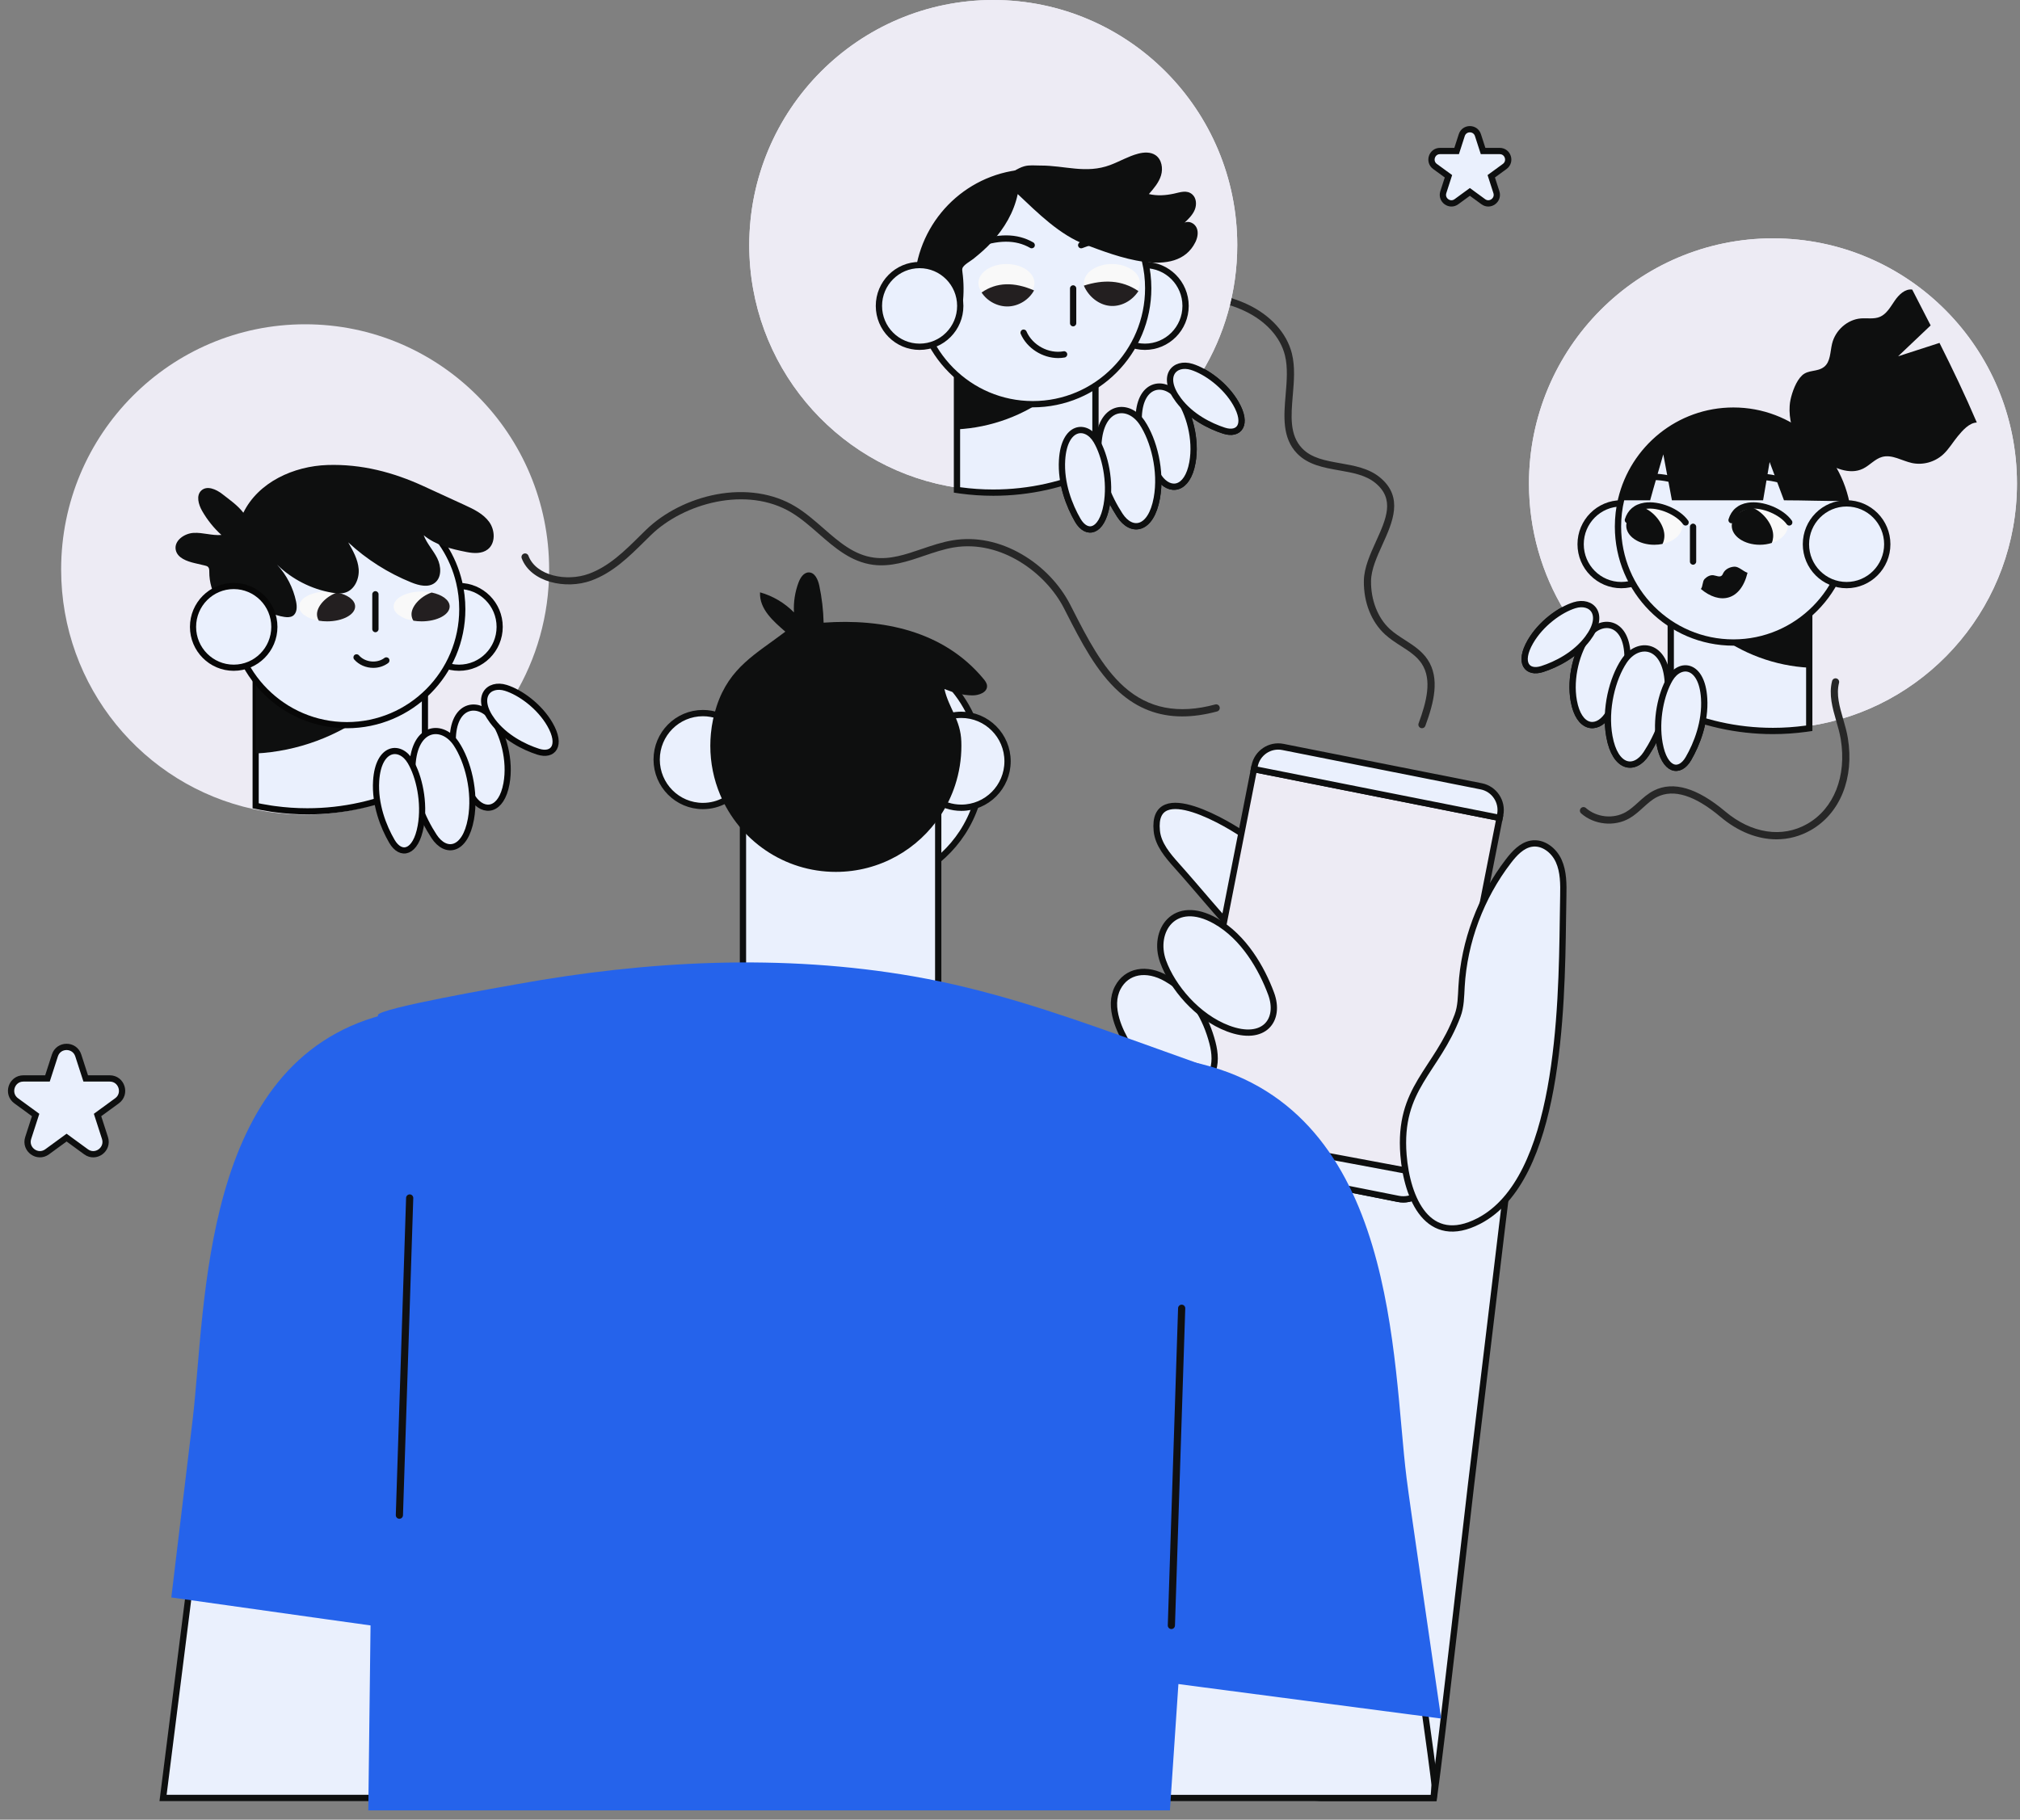 <svg width="192" height="173" viewBox="0 0 192 173" fill="none" xmlns="http://www.w3.org/2000/svg">
<rect x="0" y="0" width="192" height="173" fill="#808080" stroke="none"/>
<g id="Frame 1171276479">
<path id="Vector" d="M135.157 69.234C135.118 69.234 135.078 69.227 135.04 69.213C134.863 69.147 134.773 68.95 134.838 68.773C135.587 66.732 136.142 64.632 135.133 63.097C134.664 62.383 133.931 61.911 133.154 61.412C132.639 61.081 132.106 60.737 131.643 60.312C130.336 59.111 129.605 57.254 129.635 55.216C129.654 53.976 130.229 52.706 130.785 51.479C131.761 49.326 132.603 47.468 130.737 45.925C129.816 45.163 128.586 44.947 127.284 44.718C125.832 44.462 124.329 44.198 123.277 43.102C121.852 41.617 122.029 39.536 122.2 37.524C122.308 36.252 122.42 34.937 122.132 33.777C121.702 32.044 120.302 30.508 118.293 29.562C116.458 28.698 114.401 28.401 112.41 28.114C112.223 28.087 112.094 27.913 112.12 27.726C112.147 27.539 112.32 27.409 112.506 27.435C114.546 27.729 116.655 28.033 118.582 28.94C120.778 29.975 122.313 31.677 122.794 33.611C123.11 34.88 122.993 36.254 122.879 37.582C122.714 39.527 122.557 41.364 123.768 42.625C124.665 43.56 125.994 43.794 127.402 44.042C128.734 44.276 130.11 44.519 131.171 45.396C133.442 47.273 132.36 49.658 131.406 51.763C130.879 52.927 130.333 54.13 130.317 55.226C130.29 57.041 130.957 58.753 132.103 59.805C132.523 60.191 133.03 60.518 133.522 60.834C134.324 61.349 135.153 61.883 135.702 62.718C136.878 64.509 136.289 66.8 135.478 69.009C135.427 69.148 135.296 69.234 135.157 69.234Z" fill="#272727"/>
<path id="Vector_2" d="M93.337 72.865C93.337 74.123 93.136 75.332 92.765 76.464C92.448 77.433 92.006 78.344 91.46 79.179C89.414 82.304 85.893 84.367 81.894 84.367C79.53 84.367 77.334 83.646 75.51 82.412C73.671 81.168 72.21 79.399 71.342 77.319C70.768 75.949 70.451 74.444 70.451 72.866C70.451 72.489 70.469 72.12 70.504 71.754C70.587 70.884 70.767 70.041 71.033 69.24C72.543 64.664 76.834 61.365 81.893 61.365C87.579 61.365 92.297 65.533 93.186 70.994C93.266 71.482 93.314 71.982 93.331 72.491C93.335 72.614 93.337 72.739 93.337 72.865Z" fill="#EAF0FD" stroke="#0E0F0F" stroke-width="0.597" stroke-miterlimit="10"/>
<path id="Vector_3" d="M143.079 114.084C142.976 114.927 142.87 115.776 142.767 116.633C141.788 124.78 140.809 132.929 139.831 141.076C139.624 142.801 136.973 166.111 136.291 170.935H125.561L111.28 169.755L104.401 169.187L113.599 135.754L117.851 120.297C116.81 119.456 115.795 118.535 114.841 117.55C113.355 116.019 112.02 114.333 110.977 112.559C110.187 111.217 109.564 109.826 109.169 108.411C108.564 106.248 108.49 104.031 109.165 101.86C109.177 101.821 109.189 101.782 109.202 101.744C109.43 101.034 109.74 100.329 110.138 99.633C110.714 98.625 111.473 97.635 112.441 96.674C112.775 96.341 113.123 96.015 113.45 95.674C113.501 95.62 113.552 95.565 113.602 95.511C113.937 95.148 114.244 94.763 114.484 94.333C115.218 93.017 115.257 91.412 115.867 90.038L115.868 90.036C115.903 89.957 115.939 89.88 115.978 89.803C116.124 89.516 116.797 89.357 117.711 89.282H117.712C117.808 89.274 117.908 89.266 118.011 89.259H118.012C120.372 89.114 124.003 89.424 124.699 89.47C126.292 89.576 127.877 89.77 129.448 90.05H129.449C131.341 90.386 133.209 90.848 135.039 91.433C136.407 91.871 137.787 92.397 138.964 93.204C139.124 93.313 139.28 93.427 139.433 93.548C139.671 93.737 139.901 93.942 140.117 94.161C141.273 95.335 141.982 96.885 142.486 98.457C144.185 103.762 143.718 108.809 143.079 114.084Z" fill="#EAF0FD" stroke="#0E0F0F" stroke-width="0.597" stroke-miterlimit="10"/>
<path id="Vector_4" d="M126.794 86.53C124.345 83.855 121.397 81.692 118.47 79.549C116.969 78.45 109.444 73.883 109.952 78.991C110.079 80.272 110.983 81.329 111.843 82.292C116.025 86.971 119.39 91.706 125.069 94.808C126.1 95.371 127.222 95.891 128.393 95.833C134.151 95.546 128.372 88.253 126.794 86.53Z" fill="#EAF0FD" stroke="#0E0F0F" stroke-width="0.597" stroke-miterlimit="10"/>
<path id="Vector_5" d="M103.947 103.552C103.936 104.726 104.252 105.894 104.565 107.046C104.816 107.968 105.068 108.89 105.319 109.813C105.712 111.261 106.193 112.836 107.445 113.736C107.843 114.022 108.322 114.225 108.799 114.201C113.524 113.96 110.703 103.13 108.698 101.077C106.394 98.717 103.971 101.051 103.947 103.552Z" fill="#EAF0FD" stroke="#0E0F0F" stroke-width="0.597" stroke-miterlimit="10"/>
<path id="Vector_6" d="M142.536 77.758L135.862 111.703L135.799 112.027C135.535 113.368 134.24 114.24 132.907 113.976L114.393 110.299C113.059 110.035 112.19 108.733 112.454 107.393L112.467 107.33L119.191 73.123L142.536 77.758Z" fill="#EDEBF4"/>
<path id="Vector_7" d="M133.383 114.324C133.207 114.324 133.028 114.307 132.849 114.271L114.335 110.594C113.611 110.451 112.987 110.033 112.576 109.417C112.165 108.802 112.018 108.062 112.161 107.336L112.175 107.271L118.957 72.772L142.887 77.523L136.092 112.087C135.832 113.406 134.674 114.324 133.383 114.324ZM119.426 73.475L112.759 107.387L112.746 107.451C112.634 108.019 112.749 108.599 113.071 109.082C113.393 109.564 113.883 109.892 114.449 110.004L132.963 113.681C134.133 113.912 135.273 113.144 135.504 111.969L135.568 111.644L142.184 77.993L119.426 73.475Z" fill="#101011"/>
<path id="Vector_8" d="M142.594 77.459L142.535 77.759L119.191 73.123L119.25 72.823C119.495 71.577 120.698 70.767 121.938 71.013L140.793 74.757C142.033 75.003 142.839 76.214 142.594 77.459Z" fill="#EAF0FD" stroke="#0E0F0F" stroke-width="0.597" stroke-miterlimit="10"/>
<path id="Vector_9" d="M135.862 111.706L135.799 112.03C135.535 113.371 134.24 114.243 132.907 113.979L114.393 110.302C113.059 110.038 112.19 108.735 112.454 107.395L112.467 107.332L135.862 111.706Z" fill="#EAF0FD" stroke="#0E0F0F" stroke-width="0.597" stroke-miterlimit="10"/>
<path id="Vector_10" d="M148.554 87.382C148.565 86.586 148.574 85.852 148.589 85.197C148.613 84.057 148.616 82.875 148.157 81.854C147.7 80.832 146.649 80.016 145.542 80.211C144.645 80.369 143.952 81.117 143.384 81.857C140.748 85.284 139.164 89.525 138.92 93.804C138.867 94.73 138.87 95.68 138.541 96.554C136.539 101.869 132.895 103.416 133.401 109.803C133.729 113.951 135.718 118.601 140.572 116.079C148.191 112.119 148.438 96.032 148.554 87.382Z" fill="#EAF0FD" stroke="#0E0F0F" stroke-width="0.597" stroke-miterlimit="10"/>
<path id="Vector_11" d="M106.113 96.933C106.605 98.62 107.803 100.354 108.908 101.595C110.605 103.501 114.09 104.366 115.17 102.033C115.573 101.164 115.5 100.128 115.243 99.142C114.634 96.802 113.364 94.474 110.879 93.04C108.961 91.934 107.085 92.296 106.243 93.899C105.772 94.798 105.799 95.855 106.113 96.933Z" fill="#EAF0FD" stroke="#0E0F0F" stroke-width="0.597" stroke-miterlimit="10"/>
<path id="Vector_12" d="M110.55 91.404C111.426 93.831 113.797 96.683 116.736 97.785C120.165 99.071 121.743 96.964 120.817 94.466C119.937 92.09 118.236 89.083 115.537 87.56C111.601 85.34 109.513 88.527 110.55 91.404Z" fill="#EAF0FD" stroke="#0E0F0F" stroke-width="0.597" stroke-miterlimit="10"/>
<path id="Vector_13" d="M95.768 72.376C95.768 74.814 93.799 76.793 91.373 76.793C89.489 76.793 87.881 75.6 87.258 73.925C87.65 72.729 87.862 71.452 87.862 70.123C87.862 69.99 87.861 69.858 87.855 69.727C88.657 68.655 89.935 67.959 91.372 67.959C93.799 67.959 95.768 69.938 95.768 72.376Z" fill="#EAF0FD" stroke="#0E0F0F" stroke-width="0.597" stroke-miterlimit="10"/>
<path id="Vector_14" d="M70.466 74.663C69.678 75.848 68.334 76.629 66.81 76.629C64.384 76.629 62.416 74.65 62.416 72.212C62.416 69.773 64.384 67.795 66.81 67.795C67.86 67.795 68.825 68.167 69.581 68.785C69.545 69.172 69.525 69.561 69.525 69.959C69.524 71.626 69.859 73.216 70.466 74.663Z" fill="#EAF0FD" stroke="#0E0F0F" stroke-width="0.597" stroke-miterlimit="10"/>
<path id="Vector_15" d="M136.353 169.717C136.334 170.133 136.302 170.539 136.261 170.936H102.377L96.421 143.413C95.451 138.931 94.482 134.449 93.511 129.967C92.152 123.686 87.825 114.897 95.558 110.461C98.267 108.906 101.6 108.29 104.884 108.216C105.03 108.212 105.176 108.209 105.322 108.208C106.589 108.197 107.878 108.266 109.168 108.413C109.886 108.493 110.603 108.598 111.317 108.728C111.773 108.809 112.227 108.901 112.678 109.003H112.679C113.589 109.204 114.488 109.446 115.373 109.725C116.737 110.154 118.064 110.674 119.323 111.277L119.324 111.278C123.972 113.509 127.715 116.909 129.168 121.315C131.118 127.23 131.364 133.835 132.224 139.926C134.111 153.268 136.378 169.195 136.353 169.717Z" fill="#EAF0FD" stroke="#0E0F0F" stroke-width="0.597" stroke-miterlimit="10"/>
<path id="Vector_16" d="M57.798 135.248C57.079 138.982 56.171 143.748 55.204 148.829C53.788 156.261 52.248 164.371 50.993 170.935H15.498C16.847 160.249 19.196 141.647 19.197 141.635C20.465 131.594 21.205 121.667 24.558 112.026C25.973 107.96 27.837 103.834 31.216 101.184C32.613 100.088 34.211 99.297 35.895 98.726C37.03 98.341 38.203 98.058 39.38 97.849C42.543 97.291 45.881 97.259 48.871 98.432C52.185 99.733 54.825 102.438 56.58 105.548C59.141 110.089 59.978 115.326 60.055 120.485C60.135 125.739 58.779 130.147 57.798 135.248Z" fill="#EAF0FD" stroke="#0E0F0F" stroke-width="0.597" stroke-miterlimit="10"/>
<path id="Vector_17" d="M89.177 73.4V95.015L70.618 91.974V77.161C72.74 78.596 75.296 79.436 78.045 79.436C82.7 79.436 86.797 77.036 89.177 73.4Z" fill="#EAF0FD" stroke="#0E0F0F" stroke-width="0.597" stroke-miterlimit="10"/>
<path id="Vector_18" d="M115.923 101.829L115.499 108.14L115.374 109.997L115.321 110.766L114.84 117.939L113.599 136.411L111.281 170.916L111.2 172.113H35.006C35.272 150.159 35.771 109.024 35.896 98.836C35.914 97.338 35.924 96.508 35.924 96.508C35.919 95.867 47.872 93.799 49.067 93.581C61.513 91.324 74.363 90.65 86.868 92.832C93.762 94.036 100.194 96.205 106.713 98.531C107.851 98.937 108.991 99.346 110.137 99.757C110.33 99.827 110.525 99.896 110.718 99.966C111.721 100.326 112.726 100.685 113.729 101.045C114.273 101.239 114.816 101.434 115.36 101.628C115.548 101.694 115.735 101.761 115.923 101.829Z" fill="#2563EB"/>
<path id="Vector_19" d="M91.38 70.899C91.38 72.211 91.17 73.472 90.784 74.653C90.453 75.663 89.992 76.614 89.422 77.484C87.289 80.741 83.617 82.892 79.447 82.892C76.983 82.892 74.692 82.141 72.79 80.854C70.872 79.557 69.35 77.713 68.444 75.543C67.846 74.116 67.515 72.546 67.515 70.899C67.515 70.507 67.535 70.122 67.571 69.74C67.657 68.833 67.846 67.953 68.123 67.118C69.346 63.422 71.857 62.179 74.646 60.053C73.553 59.095 72.161 57.932 72.241 56.314C73.455 56.655 74.578 57.319 75.465 58.221C75.412 57.258 75.561 56.285 75.899 55.384C76.07 54.926 76.389 54.421 76.875 54.42C77.455 54.419 77.752 55.109 77.874 55.68C78.118 56.836 78.257 58.015 78.284 59.197C83.891 58.798 89.689 59.969 93.48 64.539C93.639 64.731 93.799 64.943 93.817 65.192C93.863 65.82 93.052 66.118 92.425 66.112C91.497 66.103 90.617 65.85 89.766 65.505C90.192 67.365 91.309 68.42 91.373 70.509C91.378 70.638 91.38 70.768 91.38 70.899Z" fill="#0E0F0F"/>
<path id="Vector_20" d="M52.393 156.929L59.619 117.747C60.164 102.389 50.556 92.788 36.387 96.49C19.049 101.02 19.602 124.087 18.312 134.961C17.773 139.509 17.044 145.564 16.284 151.871C22.781 152.799 36.388 154.7 52.393 156.929Z" fill="#2563EB"/>
<path id="Vector_21" d="M93.579 157.688C111.612 160.057 127.95 162.201 136.981 163.385C135.756 154.883 134.033 143.231 133.693 140.512C132.3 129.388 132.898 105.793 114.185 101.159C98.893 97.371 88.52 107.192 89.109 122.904L93.579 157.688Z" fill="#2563EB"/>
<g id="Group">
<path id="Vector_22" d="M111.338 154.877C111.335 154.877 111.331 154.877 111.327 154.877C111.139 154.871 110.991 154.712 110.998 154.522L111.976 124.368C111.982 124.179 112.139 124.032 112.329 124.037C112.517 124.043 112.665 124.202 112.658 124.391L111.68 154.545C111.673 154.73 111.521 154.877 111.338 154.877Z" fill="#101011"/>
</g>
<g id="Group_2">
<path id="Vector_23" d="M37.961 144.392C37.958 144.392 37.954 144.392 37.95 144.392C37.762 144.386 37.614 144.228 37.621 144.038L38.599 113.884C38.605 113.695 38.764 113.55 38.952 113.553C39.14 113.559 39.288 113.717 39.281 113.907L38.303 144.061C38.296 144.246 38.144 144.392 37.961 144.392Z" fill="#101011"/>
</g>
<g id="Group_3">
<path id="Vector_24" d="M71.216 23.307C71.216 34.673 79.31 44.138 90.021 46.198C90.332 46.258 90.646 46.311 90.961 46.359C91.064 46.374 91.169 46.389 91.274 46.403C92.299 46.544 93.346 46.616 94.409 46.616C97.878 46.616 101.169 45.849 104.124 44.479C104.37 44.364 104.615 44.246 104.856 44.123C105.032 44.034 105.206 43.942 105.378 43.849C112.654 39.917 117.6 32.194 117.6 23.308C117.6 10.435 107.217 0 94.409 0C81.6 0 71.216 10.434 71.216 23.307Z" fill="#EDEBF4"/>
<path id="Vector_25" d="M90.96 32.336V46.358C91.063 46.374 91.168 46.388 91.273 46.403C92.298 46.543 93.344 46.616 94.407 46.616C97.876 46.616 101.167 45.849 104.123 44.479V33.986L90.96 32.336Z" fill="#EAF0FD"/>
<path id="Vector_26" d="M90.96 34.151V40.819C94.197 40.656 97.384 39.485 99.945 37.482C98.533 37.063 97.149 36.438 95.737 36.019C94.242 35.576 92.735 35.128 91.367 34.381C91.231 34.307 91.096 34.229 90.96 34.151Z" fill="#0E0F0F"/>
<path id="Vector_27" d="M108.823 32.968C110.958 32.968 112.688 31.229 112.688 29.083C112.688 26.938 110.958 25.198 108.823 25.198C106.688 25.198 104.958 26.938 104.958 29.083C104.958 31.229 106.688 32.968 108.823 32.968Z" fill="#EAF0FD" stroke="#0E0F0F" stroke-width="0.597" stroke-miterlimit="10"/>
<path id="Vector_28" d="M87.199 27.403C87.199 33.491 92.109 38.428 98.168 38.428C104.227 38.428 109.137 33.492 109.137 27.403C109.137 26.518 109.034 25.657 108.837 24.831C107.685 19.983 103.346 16.379 98.169 16.379C92.707 16.379 88.18 20.39 87.341 25.641C87.246 26.214 87.199 26.803 87.199 27.403Z" fill="#EAF0FD" stroke="#0E0F0F" stroke-width="0.597" stroke-miterlimit="10"/>
<path id="Vector_29" d="M112.01 37.807C113.018 39.231 113.746 41.748 113.336 43.992C112.858 46.611 111.184 46.845 110.155 45.364C109.176 43.955 108.136 41.804 108.238 39.559C108.385 36.285 110.815 36.12 112.01 37.807Z" fill="#EAF0FD" stroke="#0E0F0F" stroke-width="0.597" stroke-miterlimit="10"/>
<path id="Vector_30" d="M108.563 40.192C109.655 41.836 110.429 44.751 109.954 47.362C109.401 50.408 107.56 50.699 106.444 48.989C105.382 47.364 104.263 44.876 104.397 42.267C104.595 38.463 107.266 38.245 108.563 40.192Z" fill="#EAF0FD" stroke="#0E0F0F" stroke-width="0.597" stroke-miterlimit="10"/>
<path id="Vector_31" d="M104.207 41.891C105.032 43.285 105.591 45.775 105.188 48.02C104.717 50.64 103.285 50.914 102.443 49.464C101.643 48.086 100.808 45.967 100.949 43.729C101.154 40.463 103.228 40.24 104.207 41.891Z" fill="#EAF0FD" stroke="#0E0F0F" stroke-width="0.597" stroke-miterlimit="10"/>
<path id="Vector_32" d="M113.275 34.879C114.656 35.312 116.473 36.628 117.468 38.356C118.629 40.372 117.77 41.405 116.345 40.945C114.99 40.509 113.19 39.602 112.012 38.035C110.295 35.751 111.639 34.369 113.275 34.879Z" fill="#EAF0FD" stroke="#0E0F0F" stroke-width="0.597" stroke-miterlimit="10"/>
<path id="Vector_33" d="M102.001 31.028C101.836 31.028 101.703 30.893 101.703 30.728V27.422C101.703 27.256 101.836 27.122 102.001 27.122C102.166 27.122 102.299 27.256 102.299 27.422V30.728C102.3 30.893 102.166 31.028 102.001 31.028Z" fill="#0E0F0F"/>
<path id="Vector_34" d="M100.576 34.042C99.096 34.042 97.612 33.117 97.02 31.746C96.955 31.593 97.024 31.417 97.175 31.352C97.326 31.285 97.502 31.355 97.567 31.508C98.137 32.825 99.684 33.656 101.09 33.397C101.252 33.366 101.407 33.475 101.437 33.638C101.467 33.8 101.359 33.957 101.197 33.987C100.992 34.023 100.784 34.042 100.576 34.042Z" fill="#0E0F0F"/>
<path id="Vector_35" d="M92.997 27.323C92.997 28.046 93.618 28.668 94.518 28.959C94.865 29.071 95.252 29.134 95.661 29.134C97.132 29.134 98.325 28.323 98.325 27.323C98.325 26.5 97.518 25.805 96.411 25.586C96.173 25.538 95.921 25.512 95.661 25.512C94.189 25.512 92.997 26.324 92.997 27.323Z" fill="#F9F9F9"/>
<path id="Vector_36" d="M103.026 27.324C103.026 28.14 103.819 28.829 104.908 29.055C105.156 29.107 105.417 29.135 105.69 29.135C107.161 29.135 108.354 28.324 108.354 27.324C108.354 26.551 107.643 25.891 106.64 25.632C106.345 25.555 106.026 25.512 105.69 25.512C104.219 25.513 103.026 26.325 103.026 27.324Z" fill="#F9F9F9"/>
<path id="Vector_37" d="M94.39 28.407C94.405 28.595 94.445 28.787 94.518 28.96C94.865 29.072 95.252 29.135 95.661 29.135C97.133 29.135 98.325 28.323 98.325 27.324C98.325 26.5 97.518 25.806 96.412 25.587C95.289 26.006 94.302 27.331 94.39 28.407Z" fill="#231F20"/>
<path id="Vector_38" d="M104.732 28.407C104.75 28.631 104.802 28.86 104.907 29.055C105.154 29.107 105.416 29.135 105.689 29.135C107.16 29.135 108.353 28.323 108.353 27.324C108.353 26.551 107.641 25.891 106.638 25.632C105.565 26.095 104.647 27.37 104.732 28.407Z" fill="#231F20"/>
<path id="Vector_39" d="M98.333 27.078C97.868 26.013 96.901 25.259 95.865 25.156C94.83 25.053 93.762 25.604 93.144 26.56L98.333 27.078Z" fill="#231F20"/>
<path id="Vector_40" d="M108.051 26.426C107.501 25.582 106.499 25.062 105.502 25.102C104.505 25.142 103.547 25.741 103.064 26.625L108.051 26.426Z" fill="#231F20"/>
<path id="Vector_41" d="M87.34 25.64C87.466 26.179 87.637 26.724 87.696 27.185C87.753 27.085 87.807 26.985 87.862 26.886C90.309 26.245 92.56 24.883 94.27 23.013C95.464 21.704 96.37 20.189 96.735 18.452C99.787 21.328 103.176 24.184 107.293 24.937C107.806 25.03 108.395 25.066 108.837 24.831C107.685 19.983 103.346 16.379 98.169 16.379C92.707 16.378 88.179 20.39 87.34 25.64Z" fill="#0E0F0F"/>
<path id="Vector_42" d="M87.407 32.968C89.542 32.968 91.272 31.229 91.272 29.083C91.272 26.938 89.542 25.198 87.407 25.198C85.272 25.198 83.541 26.938 83.541 29.083C83.541 31.229 85.272 32.968 87.407 32.968Z" fill="#EAF0FD" stroke="#0E0F0F" stroke-width="0.597" stroke-miterlimit="10"/>
<path id="Vector_43" d="M96.107 8.587C94.672 7.368 92.372 7.163 90.916 8.356C91.085 6.539 89.348 5.052 87.584 4.622C85.774 4.181 83.791 4.509 82.218 5.511C80.645 6.513 79.501 8.174 79.125 10.008C78.997 10.631 78.956 11.286 79.121 11.901C79.648 13.854 81.915 14.658 83.864 15.163C83.105 16.462 83.278 18.191 84.115 19.439C84.952 20.688 86.367 21.477 87.84 21.753C93.719 22.854 101.857 13.47 96.107 8.587Z" fill="#0E0F0F"/>
<path id="Vector_44" d="M92.632 23.607C92.511 23.607 92.398 23.533 92.353 23.413C92.295 23.259 92.372 23.086 92.526 23.027C94.815 22.154 96.674 22.161 98.213 23.047C98.356 23.13 98.405 23.313 98.323 23.457C98.24 23.601 98.058 23.65 97.915 23.568C96.542 22.776 94.849 22.783 92.738 23.588C92.703 23.6 92.667 23.607 92.632 23.607Z" fill="#0E0F0F"/>
<path id="Vector_45" d="M102.765 23.609C102.644 23.609 102.531 23.535 102.486 23.415C102.427 23.261 102.504 23.088 102.659 23.029C104.948 22.156 106.807 22.163 108.345 23.049C108.489 23.132 108.538 23.315 108.455 23.459C108.373 23.603 108.191 23.652 108.048 23.57C106.675 22.778 104.981 22.785 102.87 23.59C102.836 23.602 102.8 23.609 102.765 23.609Z" fill="#0E0F0F"/>
<path id="Vector_46" d="M71.216 23.307C71.216 34.673 79.31 44.138 90.021 46.198C90.332 46.258 90.646 46.311 90.961 46.359C91.064 46.374 91.169 46.389 91.274 46.403C92.299 46.544 93.346 46.616 94.409 46.616C97.878 46.616 101.169 45.849 104.124 44.479C104.37 44.364 104.615 44.246 104.856 44.123C105.032 44.034 105.206 43.942 105.378 43.849C112.654 39.917 117.6 32.194 117.6 23.308C117.6 10.435 107.217 0 94.409 0C81.6 0 71.216 10.434 71.216 23.307Z" fill="#EDEBF4"/>
<path id="Vector_47" d="M90.96 32.555V46.578C91.063 46.594 91.168 46.608 91.273 46.623C92.298 46.763 93.344 46.835 94.407 46.835C97.876 46.835 101.167 46.068 104.123 44.699V34.205L90.96 32.555Z" fill="#EAF0FD" stroke="#0E0F0F" stroke-width="0.597" stroke-miterlimit="10"/>
<path id="Vector_48" d="M90.96 34.151V40.819C94.197 40.656 97.384 39.485 99.945 37.482C98.533 37.063 97.149 36.438 95.737 36.019C94.242 35.576 92.735 35.128 91.367 34.381C91.231 34.307 91.096 34.229 90.96 34.151Z" fill="#0E0F0F"/>
<path id="Vector_49" d="M108.823 32.968C110.958 32.968 112.688 31.229 112.688 29.083C112.688 26.938 110.958 25.198 108.823 25.198C106.688 25.198 104.958 26.938 104.958 29.083C104.958 31.229 106.688 32.968 108.823 32.968Z" fill="#EAF0FD" stroke="#0E0F0F" stroke-width="0.597" stroke-miterlimit="10"/>
<path id="Vector_50" d="M87.199 27.403C87.199 33.491 92.109 38.428 98.168 38.428C104.227 38.428 109.137 33.492 109.137 27.403C109.137 26.518 109.034 25.657 108.837 24.831C107.685 19.983 103.346 16.379 98.169 16.379C92.707 16.379 88.18 20.39 87.341 25.641C87.246 26.214 87.199 26.803 87.199 27.403Z" fill="#EAF0FD" stroke="#0E0F0F" stroke-width="0.597" stroke-miterlimit="10"/>
<path id="Vector_51" d="M112.01 37.807C113.018 39.231 113.746 41.748 113.336 43.992C112.858 46.611 111.184 46.845 110.155 45.364C109.176 43.955 108.136 41.804 108.238 39.559C108.385 36.285 110.815 36.12 112.01 37.807Z" fill="#EAF0FD" stroke="#0E0F0F" stroke-width="0.597" stroke-miterlimit="10"/>
<path id="Vector_52" d="M108.563 40.192C109.655 41.836 110.429 44.751 109.954 47.362C109.401 50.408 107.56 50.699 106.444 48.989C105.382 47.364 104.263 44.876 104.397 42.267C104.595 38.463 107.266 38.245 108.563 40.192Z" fill="#EAF0FD" stroke="#0E0F0F" stroke-width="0.597" stroke-miterlimit="10"/>
<path id="Vector_53" d="M104.207 41.891C105.032 43.285 105.591 45.775 105.188 48.02C104.717 50.64 103.285 50.914 102.443 49.464C101.643 48.086 100.808 45.967 100.949 43.729C101.154 40.463 103.228 40.24 104.207 41.891Z" fill="#EAF0FD" stroke="#0E0F0F" stroke-width="0.597" stroke-miterlimit="10"/>
<path id="Vector_54" d="M113.275 34.879C114.656 35.312 116.473 36.628 117.468 38.356C118.629 40.372 117.77 41.405 116.345 40.945C114.99 40.509 113.19 39.602 112.012 38.035C110.295 35.751 111.639 34.369 113.275 34.879Z" fill="#EAF0FD" stroke="#0E0F0F" stroke-width="0.597" stroke-miterlimit="10"/>
<path id="Vector_55" d="M102.001 31.028C101.836 31.028 101.703 30.893 101.703 30.728V27.422C101.703 27.256 101.836 27.122 102.001 27.122C102.166 27.122 102.299 27.256 102.299 27.422V30.728C102.3 30.893 102.166 31.028 102.001 31.028Z" fill="#0E0F0F"/>
<path id="Vector_56" d="M100.576 34.042C99.096 34.042 97.612 33.117 97.02 31.746C96.955 31.593 97.024 31.417 97.175 31.352C97.326 31.285 97.502 31.355 97.567 31.508C98.137 32.825 99.684 33.656 101.09 33.397C101.252 33.366 101.407 33.475 101.437 33.638C101.467 33.8 101.359 33.957 101.197 33.987C100.992 34.023 100.784 34.042 100.576 34.042Z" fill="#0E0F0F"/>
<path id="Vector_57" d="M108.353 26.911C108.353 26.188 107.732 25.566 106.832 25.275C106.485 25.163 106.098 25.1 105.69 25.1C104.219 25.1 103.026 25.912 103.026 26.911C103.026 27.734 103.833 28.429 104.94 28.648C105.178 28.696 105.43 28.722 105.69 28.722C107.161 28.722 108.353 27.911 108.353 26.911Z" fill="#F9F9F9"/>
<path id="Vector_58" d="M98.325 26.911C98.325 26.096 97.532 25.406 96.443 25.18C96.195 25.128 95.933 25.1 95.661 25.1C94.189 25.1 92.997 25.912 92.997 26.911C92.997 27.684 93.708 28.344 94.711 28.603C95.006 28.68 95.325 28.723 95.661 28.723C97.132 28.722 98.325 27.912 98.325 26.911Z" fill="#F9F9F9"/>
<path id="Vector_59" d="M103.017 27.156C103.481 28.221 104.449 28.975 105.485 29.078C106.52 29.181 107.587 28.631 108.206 27.674C106.616 26.599 104.865 26.564 103.017 27.156Z" fill="#231F20"/>
<path id="Vector_60" d="M93.299 27.809C93.849 28.653 94.851 29.173 95.848 29.133C96.845 29.093 97.803 28.494 98.286 27.61C96.399 26.79 94.726 26.813 93.299 27.809Z" fill="#231F20"/>
<path id="Vector_61" d="M113.615 23.032C113.824 22.61 113.929 22.1 113.743 21.668C113.556 21.235 113.004 20.951 112.591 21.176C112.969 20.812 113.358 20.433 113.559 19.947C113.76 19.461 113.722 18.835 113.33 18.487C112.808 18.023 112.156 18.291 111.57 18.413C110.771 18.581 110.006 18.637 109.2 18.45C109.668 17.916 110.148 17.359 110.355 16.678C110.562 15.997 110.419 15.155 109.835 14.754C109.361 14.429 108.726 14.466 108.171 14.613C107.25 14.856 106.419 15.354 105.527 15.688C103.216 16.551 101.201 15.724 98.876 15.739C98.354 15.742 97.858 15.667 97.347 15.81C96.688 15.994 96.157 16.474 95.517 16.703C94.125 17.201 92.849 17.642 91.643 18.541C90.502 19.391 89.527 20.465 88.789 21.686C88.261 22.558 87.092 24.571 87.341 25.64C87.578 26.655 87.36 27.68 87.517 28.721C87.626 29.447 87.905 30.177 88.45 30.665C88.994 31.154 89.843 31.343 90.478 30.979C91.172 30.581 91.41 29.697 91.504 28.899C91.622 27.891 91.614 26.87 91.478 25.864C91.463 25.752 91.446 25.635 91.473 25.525C91.555 25.19 92.244 24.831 92.519 24.609C93.138 24.111 93.732 23.6 94.269 23.011C95.464 21.703 96.369 20.187 96.734 18.451C98.646 20.251 100.739 22.356 103.222 23.277C105.881 24.264 111.811 26.667 113.615 23.032Z" fill="#0E0F0F"/>
<path id="Vector_62" d="M87.407 32.968C89.542 32.968 91.272 31.229 91.272 29.083C91.272 26.938 89.542 25.198 87.407 25.198C85.272 25.198 83.541 26.938 83.541 29.083C83.541 31.229 85.272 32.968 87.407 32.968Z" fill="#EAF0FD" stroke="#0E0F0F" stroke-width="0.597" stroke-miterlimit="10"/>
<path id="Vector_63" d="M92.632 23.607C92.511 23.607 92.398 23.533 92.353 23.413C92.295 23.259 92.372 23.086 92.526 23.027C94.815 22.154 96.674 22.161 98.213 23.047C98.356 23.13 98.405 23.313 98.323 23.457C98.24 23.601 98.058 23.65 97.915 23.568C96.542 22.776 94.849 22.783 92.738 23.588C92.703 23.6 92.667 23.607 92.632 23.607Z" fill="#0E0F0F"/>
<path id="Vector_64" d="M102.765 23.609C102.644 23.609 102.531 23.535 102.486 23.415C102.427 23.261 102.504 23.088 102.659 23.029C104.948 22.156 106.807 22.163 108.345 23.049C108.489 23.132 108.538 23.315 108.455 23.459C108.373 23.603 108.191 23.652 108.048 23.57C106.675 22.778 104.981 22.785 102.87 23.59C102.836 23.602 102.8 23.609 102.765 23.609Z" fill="#0E0F0F"/>
</g>
<g id="Group_4">
<path id="Vector_65" d="M191.712 45.967C191.712 57.333 183.618 66.798 172.907 68.858C172.595 68.918 172.282 68.972 171.967 69.019C171.864 69.034 171.759 69.049 171.653 69.063C170.628 69.204 169.582 69.276 168.519 69.276C165.05 69.276 161.759 68.509 158.804 67.139C158.558 67.024 158.313 66.906 158.072 66.783C157.896 66.694 157.722 66.602 157.55 66.509C150.274 62.577 145.328 54.854 145.328 45.968C145.328 33.095 155.711 22.66 168.519 22.66C181.328 22.66 191.712 33.094 191.712 45.967Z" fill="#EDEBF4"/>
<path id="Vector_66" d="M171.968 54.996V69.019C171.864 69.034 171.759 69.048 171.654 69.063C170.629 69.203 169.583 69.276 168.52 69.276C165.051 69.276 161.76 68.509 158.804 67.139V56.647L171.968 54.996Z" fill="#EAF0FD"/>
<path id="Vector_67" d="M171.967 56.811V63.479C168.73 63.316 165.543 62.145 162.982 60.142C164.394 59.723 165.777 59.098 167.19 58.679C168.685 58.236 170.192 57.788 171.56 57.041C171.696 56.967 171.831 56.889 171.967 56.811Z" fill="#0E0F0F"/>
<path id="Vector_68" d="M154.103 55.626C156.238 55.626 157.969 53.887 157.969 51.741C157.969 49.596 156.238 47.856 154.103 47.856C151.968 47.856 150.238 49.596 150.238 51.741C150.238 53.887 151.968 55.626 154.103 55.626Z" fill="#EAF0FD" stroke="#0E0F0F" stroke-width="0.597" stroke-miterlimit="10"/>
<path id="Vector_69" d="M175.727 50.061C175.727 56.15 170.816 61.086 164.758 61.086C158.699 61.086 153.789 56.15 153.789 50.061C153.789 49.176 153.892 48.315 154.089 47.489C155.241 42.642 159.58 39.037 164.757 39.037C170.218 39.037 174.746 43.048 175.585 48.299C175.681 48.872 175.727 49.461 175.727 50.061Z" fill="#EAF0FD" stroke="#0E0F0F" stroke-width="0.597" stroke-miterlimit="10"/>
<path id="Vector_70" d="M150.916 60.467C149.908 61.891 149.181 64.408 149.591 66.652C150.068 69.271 151.742 69.505 152.771 68.023C153.751 66.615 154.79 64.464 154.689 62.219C154.542 58.946 152.112 58.78 150.916 60.467Z" fill="#EAF0FD" stroke="#0E0F0F" stroke-width="0.597" stroke-miterlimit="10"/>
<path id="Vector_71" d="M154.364 62.85C153.271 64.494 152.498 67.409 152.972 70.02C153.525 73.066 155.366 73.357 156.482 71.647C157.544 70.022 158.664 67.534 158.529 64.925C158.333 61.122 155.66 60.904 154.364 62.85Z" fill="#EAF0FD" stroke="#0E0F0F" stroke-width="0.597" stroke-miterlimit="10"/>
<path id="Vector_72" d="M158.719 64.551C157.894 65.946 157.335 68.435 157.738 70.68C158.209 73.3 159.641 73.574 160.483 72.124C161.283 70.746 162.118 68.627 161.977 66.389C161.773 63.124 159.697 62.9 158.719 64.551Z" fill="#EAF0FD" stroke="#0E0F0F" stroke-width="0.597" stroke-miterlimit="10"/>
<path id="Vector_73" d="M149.652 57.54C148.271 57.972 146.453 59.288 145.458 61.016C144.297 63.032 145.157 64.066 146.582 63.606C147.936 63.169 149.736 62.262 150.915 60.696C152.633 58.412 151.288 57.028 149.652 57.54Z" fill="#EAF0FD" stroke="#0E0F0F" stroke-width="0.597" stroke-miterlimit="10"/>
<path id="Vector_74" d="M160.925 53.688C160.759 53.688 160.626 53.554 160.626 53.389V50.082C160.626 49.916 160.76 49.782 160.925 49.782C161.089 49.782 161.223 49.917 161.223 50.082V53.389C161.223 53.554 161.09 53.688 160.925 53.688Z" fill="#0E0F0F"/>
<path id="Vector_75" d="M162.35 56.701C162.142 56.701 161.935 56.683 161.73 56.645C161.568 56.615 161.46 56.458 161.49 56.295C161.519 56.133 161.676 56.025 161.837 56.054C163.243 56.313 164.79 55.483 165.359 54.165C165.425 54.014 165.6 53.943 165.752 54.01C165.902 54.075 165.972 54.252 165.907 54.404C165.315 55.775 163.83 56.701 162.35 56.701Z" fill="#0E0F0F"/>
<path id="Vector_76" d="M169.93 49.981C169.93 50.704 169.308 51.327 168.408 51.618C168.062 51.729 167.675 51.792 167.266 51.792C165.795 51.792 164.602 50.981 164.602 49.981C164.602 49.158 165.409 48.463 166.516 48.245C166.754 48.196 167.006 48.17 167.266 48.17C168.737 48.17 169.93 48.982 169.93 49.981Z" fill="#F9F9F9"/>
<path id="Vector_77" d="M159.901 49.982C159.901 50.798 159.108 51.488 158.019 51.713C157.771 51.765 157.51 51.793 157.237 51.793C155.765 51.793 154.573 50.982 154.573 49.982C154.573 49.209 155.284 48.55 156.287 48.291C156.582 48.213 156.901 48.171 157.237 48.171C158.708 48.172 159.901 48.983 159.901 49.982Z" fill="#F9F9F9"/>
<path id="Vector_78" d="M168.537 51.066C168.522 51.253 168.482 51.445 168.408 51.618C168.062 51.73 167.675 51.793 167.266 51.793C165.795 51.793 164.602 50.981 164.602 49.982C164.602 49.159 165.409 48.464 166.516 48.245C167.638 48.664 168.625 49.99 168.537 51.066Z" fill="#231F20"/>
<path id="Vector_79" d="M158.195 51.066C158.177 51.29 158.125 51.518 158.02 51.713C157.772 51.765 157.511 51.793 157.238 51.793C155.766 51.793 154.574 50.981 154.574 49.982C154.574 49.209 155.285 48.549 156.288 48.29C157.362 48.754 158.28 50.028 158.195 51.066Z" fill="#231F20"/>
<path id="Vector_80" d="M164.594 49.738C165.058 48.673 166.026 47.919 167.062 47.816C168.097 47.713 169.164 48.264 169.783 49.221L164.594 49.738Z" fill="#231F20"/>
<path id="Vector_81" d="M154.875 49.086C155.425 48.243 156.427 47.722 157.424 47.762C158.422 47.802 159.38 48.401 159.862 49.285L154.875 49.086Z" fill="#231F20"/>
<path id="Vector_82" d="M175.587 48.3C175.461 48.839 175.29 49.384 175.231 49.845C175.174 49.745 175.12 49.645 175.065 49.547C172.618 48.906 170.367 47.543 168.657 45.673C167.463 44.364 166.557 42.849 166.192 41.112C163.14 43.988 159.751 46.844 155.634 47.597C155.121 47.69 154.533 47.726 154.09 47.491C155.242 42.644 159.581 39.039 164.758 39.039C170.219 39.038 174.748 43.05 175.587 48.3Z" fill="#0E0F0F"/>
<path id="Vector_83" d="M175.518 55.626C177.653 55.626 179.384 53.887 179.384 51.741C179.384 49.596 177.653 47.856 175.518 47.856C173.383 47.856 171.653 49.596 171.653 51.741C171.653 53.887 173.383 55.626 175.518 55.626Z" fill="#EAF0FD" stroke="#0E0F0F" stroke-width="0.597" stroke-miterlimit="10"/>
<path id="Vector_84" d="M166.819 31.245C168.254 30.026 170.554 29.821 172.01 31.015C171.842 29.198 173.578 27.71 175.342 27.281C177.152 26.84 179.136 27.167 180.709 28.169C182.282 29.172 183.425 30.832 183.801 32.666C183.929 33.29 183.971 33.944 183.806 34.559C183.279 36.512 181.012 37.317 179.063 37.821C179.822 39.121 179.649 40.849 178.811 42.098C177.973 43.347 176.559 44.135 175.086 44.411C169.208 45.514 161.069 36.129 166.819 31.245Z" fill="#0E0F0F"/>
<path id="Vector_85" d="M170.294 46.268C170.259 46.268 170.222 46.262 170.188 46.248C168.077 45.443 166.383 45.437 165.01 46.228C164.867 46.31 164.685 46.26 164.603 46.117C164.52 45.973 164.57 45.79 164.713 45.708C166.251 44.821 168.111 44.814 170.399 45.687C170.554 45.746 170.631 45.919 170.572 46.074C170.527 46.194 170.414 46.268 170.294 46.268Z" fill="#0E0F0F"/>
<path id="Vector_86" d="M160.162 46.268C160.127 46.268 160.091 46.262 160.056 46.248C157.945 45.443 156.251 45.437 154.878 46.228C154.735 46.31 154.553 46.26 154.471 46.117C154.389 45.973 154.439 45.79 154.581 45.708C156.118 44.821 157.979 44.814 160.268 45.687C160.422 45.746 160.499 45.919 160.44 46.074C160.396 46.194 160.282 46.268 160.162 46.268Z" fill="#0E0F0F"/>
<path id="Vector_87" d="M191.712 45.967C191.712 57.333 183.618 66.798 172.907 68.858C172.595 68.918 172.282 68.972 171.967 69.019C171.864 69.034 171.759 69.049 171.653 69.063C170.628 69.204 169.582 69.276 168.519 69.276C165.05 69.276 161.759 68.509 158.804 67.139C158.558 67.024 158.313 66.906 158.072 66.783C157.896 66.694 157.722 66.602 157.55 66.509C150.274 62.577 145.328 54.854 145.328 45.968C145.328 33.095 155.711 22.66 168.519 22.66C181.328 22.66 191.712 33.094 191.712 45.967Z" fill="#EDEBF4"/>
<path id="Vector_88" d="M171.968 55.214V69.237C171.864 69.252 171.759 69.266 171.654 69.281C170.629 69.421 169.583 69.494 168.52 69.494C165.051 69.494 161.76 68.727 158.804 67.357V56.864L171.968 55.214Z" fill="#EAF0FD" stroke="#0E0F0F" stroke-width="0.597" stroke-miterlimit="10"/>
<path id="Vector_89" d="M171.967 56.811V63.479C168.73 63.316 165.543 62.145 162.982 60.142C164.394 59.723 165.777 59.098 167.19 58.679C168.685 58.236 170.192 57.788 171.56 57.041C171.696 56.967 171.831 56.889 171.967 56.811Z" fill="#0E0F0F"/>
<path id="Vector_90" d="M154.103 55.626C156.238 55.626 157.969 53.887 157.969 51.741C157.969 49.596 156.238 47.856 154.103 47.856C151.968 47.856 150.238 49.596 150.238 51.741C150.238 53.887 151.968 55.626 154.103 55.626Z" fill="#EAF0FD" stroke="#0E0F0F" stroke-width="0.597" stroke-miterlimit="10"/>
<path id="Vector_91" d="M175.727 50.061C175.727 56.15 170.816 61.086 164.758 61.086C158.699 61.086 153.789 56.15 153.789 50.061C153.789 49.176 153.892 48.315 154.089 47.489C155.241 42.642 159.58 39.037 164.757 39.037C170.218 39.037 174.746 43.048 175.585 48.299C175.681 48.872 175.727 49.461 175.727 50.061Z" fill="#EAF0FD" stroke="#0E0F0F" stroke-width="0.597" stroke-miterlimit="10"/>
<path id="Vector_92" d="M150.916 60.467C149.908 61.891 149.181 64.408 149.591 66.652C150.068 69.271 151.742 69.505 152.771 68.023C153.751 66.615 154.79 64.464 154.689 62.219C154.542 58.946 152.112 58.78 150.916 60.467Z" fill="#EAF0FD" stroke="#0E0F0F" stroke-width="0.597" stroke-miterlimit="10"/>
<path id="Vector_93" d="M154.364 62.85C153.271 64.494 152.498 67.409 152.972 70.02C153.525 73.066 155.366 73.357 156.482 71.647C157.544 70.022 158.664 67.534 158.529 64.925C158.333 61.122 155.66 60.904 154.364 62.85Z" fill="#EAF0FD" stroke="#0E0F0F" stroke-width="0.597" stroke-miterlimit="10"/>
<path id="Vector_94" d="M158.719 64.551C157.894 65.946 157.335 68.435 157.738 70.68C158.209 73.3 159.641 73.574 160.483 72.124C161.283 70.746 162.118 68.627 161.977 66.389C161.773 63.124 159.697 62.9 158.719 64.551Z" fill="#EAF0FD" stroke="#0E0F0F" stroke-width="0.597" stroke-miterlimit="10"/>
<path id="Vector_95" d="M149.652 57.54C148.271 57.972 146.453 59.288 145.458 61.016C144.297 63.032 145.157 64.066 146.582 63.606C147.936 63.169 149.736 62.262 150.915 60.696C152.633 58.412 151.288 57.028 149.652 57.54Z" fill="#EAF0FD" stroke="#0E0F0F" stroke-width="0.597" stroke-miterlimit="10"/>
<path id="Vector_96" d="M160.925 53.688C160.759 53.688 160.626 53.554 160.626 53.389V50.082C160.626 49.916 160.76 49.782 160.925 49.782C161.089 49.782 161.223 49.917 161.223 50.082V53.389C161.223 53.554 161.09 53.688 160.925 53.688Z" fill="#0E0F0F"/>
<path id="Vector_97" d="M166.102 54.454C165.445 57.147 163.445 57.498 161.667 55.995C161.868 55.756 161.803 55.266 162.023 55.044C162.243 54.822 162.545 54.65 162.854 54.689C163.131 54.724 163.452 54.909 163.656 54.717C163.722 54.653 163.755 54.562 163.797 54.479C163.99 54.103 164.425 53.901 164.846 53.874C165.265 53.846 165.698 54.332 166.102 54.454Z" fill="#0E0F0F"/>
<path id="Vector_98" d="M169.93 49.981C169.93 50.704 169.308 51.327 168.408 51.618C168.062 51.729 167.675 51.792 167.266 51.792C165.795 51.792 164.602 50.981 164.602 49.981C164.602 49.158 165.409 48.463 166.516 48.245C166.754 48.196 167.006 48.17 167.266 48.17C168.737 48.17 169.93 48.982 169.93 49.981Z" fill="#F9F9F9"/>
<path id="Vector_99" d="M159.901 49.982C159.901 50.798 159.108 51.488 158.019 51.713C157.771 51.765 157.51 51.793 157.237 51.793C155.765 51.793 154.573 50.982 154.573 49.982C154.573 49.209 155.284 48.55 156.287 48.291C156.582 48.213 156.901 48.171 157.237 48.171C158.708 48.172 159.901 48.983 159.901 49.982Z" fill="#F9F9F9"/>
<path id="Vector_100" d="M168.537 51.066C168.522 51.253 168.482 51.445 168.408 51.618C168.062 51.73 167.675 51.793 167.266 51.793C165.795 51.793 164.602 50.981 164.602 49.982C164.602 49.159 165.409 48.464 166.516 48.245C167.638 48.664 168.625 49.99 168.537 51.066Z" fill="#0E0F0F"/>
<path id="Vector_101" d="M158.195 51.066C158.177 51.29 158.125 51.518 158.02 51.713C157.772 51.765 157.511 51.793 157.238 51.793C155.766 51.793 154.574 50.981 154.574 49.982C154.574 49.209 155.285 48.549 156.288 48.29C157.362 48.754 158.28 50.028 158.195 51.066Z" fill="#0E0F0F"/>
<path id="Vector_102" d="M175.518 55.626C177.653 55.626 179.384 53.887 179.384 51.741C179.384 49.596 177.653 47.856 175.518 47.856C173.383 47.856 171.653 49.596 171.653 51.741C171.653 53.887 173.383 55.626 175.518 55.626Z" fill="#EAF0FD" stroke="#0E0F0F" stroke-width="0.597" stroke-miterlimit="10"/>
<path id="Vector_103" d="M170.294 46.268C170.259 46.268 170.222 46.262 170.188 46.248C168.077 45.443 166.383 45.437 165.01 46.228C164.867 46.31 164.685 46.26 164.603 46.117C164.52 45.973 164.57 45.79 164.713 45.708C166.251 44.821 168.111 44.814 170.399 45.687C170.554 45.746 170.631 45.919 170.572 46.074C170.527 46.194 170.414 46.268 170.294 46.268Z" fill="#0E0F0F"/>
<path id="Vector_104" d="M170.069 49.966C169.975 49.966 169.884 49.921 169.825 49.839C169.232 48.995 167.53 48.176 166.226 48.386C165.525 48.498 165.068 48.885 164.868 49.538C164.82 49.696 164.653 49.784 164.495 49.736C164.338 49.687 164.25 49.52 164.298 49.361C164.566 48.485 165.201 47.943 166.132 47.794C167.562 47.565 169.515 48.359 170.312 49.494C170.407 49.629 170.376 49.817 170.241 49.912C170.189 49.948 170.129 49.966 170.069 49.966Z" fill="#0E0F0F"/>
<path id="Vector_105" d="M160.216 49.966C160.122 49.966 160.03 49.921 159.972 49.839C159.379 48.995 157.677 48.176 156.372 48.386C155.671 48.498 155.214 48.885 155.014 49.538C154.966 49.696 154.799 49.784 154.642 49.736C154.484 49.687 154.396 49.52 154.444 49.361C154.713 48.485 155.347 47.943 156.278 47.794C157.708 47.565 159.662 48.359 160.459 49.494C160.554 49.629 160.522 49.817 160.388 49.912C160.335 49.948 160.275 49.966 160.216 49.966Z" fill="#0E0F0F"/>
<path id="Vector_106" d="M160.162 46.268C160.127 46.268 160.091 46.262 160.056 46.248C157.945 45.443 156.251 45.437 154.878 46.228C154.735 46.31 154.553 46.26 154.471 46.117C154.389 45.973 154.439 45.79 154.581 45.708C156.118 44.821 157.979 44.814 160.268 45.687C160.422 45.746 160.499 45.919 160.44 46.074C160.396 46.194 160.282 46.268 160.162 46.268Z" fill="#0E0F0F"/>
<path id="Vector_107" d="M171.679 41.508C169.733 39.916 167.268 39.037 164.758 39.037C162.298 39.037 159.877 39.881 157.948 41.418C155.807 43.124 155.109 45.214 153.965 47.565C154.925 47.565 155.886 47.565 156.846 47.565C157.099 46.615 158.096 43.196 158.096 43.196L158.915 47.565C161.804 47.565 164.692 47.565 167.581 47.565L168.202 43.924L169.567 47.565C169.573 47.565 169.578 47.565 169.584 47.565C171.5 47.565 173.428 47.649 175.334 47.629C175.424 45.374 173.301 42.836 171.679 41.508Z" fill="#0E0F0F"/>
<path id="Vector_108" d="M184.348 32.6L180.414 33.874L183.507 30.938C182.93 29.808 182.346 28.674 181.755 27.53C181.074 27.438 180.486 28.014 180.088 28.595C179.69 29.177 179.322 29.849 178.689 30.121C178.124 30.363 177.483 30.226 176.873 30.273C175.603 30.374 174.447 31.389 174.138 32.676C173.953 33.449 173.994 34.39 173.386 34.873C172.733 35.392 171.888 35.12 171.278 35.697C170.717 36.228 170.345 37.266 170.185 38.015C170.146 38.197 170.12 38.39 170.107 38.59C170.023 39.774 170.366 41.192 171.044 42.071C171.577 42.76 172.311 43.246 173.04 43.7C174.274 44.467 175.789 45.191 177.087 44.553C177.723 44.239 178.215 43.627 178.896 43.44C179.839 43.18 180.774 43.812 181.729 44.019C182.768 44.243 183.9 43.932 184.696 43.202C185.235 42.708 185.611 42.052 186.078 41.483C186.546 40.915 187.177 40.193 187.895 40.17C186.785 37.569 185.591 35.078 184.348 32.6Z" fill="#0E0F0F"/>
<g id="Group_5">
<path id="Vector_109" d="M168.856 79.796C167.063 79.796 165.21 79.074 163.537 77.665C161.11 75.621 159.082 74.983 157.51 75.768C157.022 76.011 156.611 76.385 156.174 76.781C155.77 77.148 155.353 77.527 154.857 77.808C153.434 78.618 151.511 78.416 150.285 77.329C150.144 77.204 150.13 76.987 150.255 76.846C150.379 76.704 150.595 76.69 150.737 76.815C151.751 77.715 153.343 77.882 154.522 77.212C154.951 76.968 155.324 76.629 155.718 76.273C156.169 75.863 156.636 75.44 157.208 75.155C159.044 74.238 161.321 74.906 163.975 77.14C166.48 79.249 169.399 79.692 171.785 78.326C174.319 76.875 175.537 73.794 174.964 70.283C174.871 69.71 174.7 69.12 174.536 68.549C174.179 67.314 173.81 66.037 174.139 64.746C174.186 64.563 174.372 64.452 174.554 64.499C174.736 64.546 174.846 64.733 174.8 64.916C174.517 66.026 174.844 67.159 175.19 68.358C175.361 68.948 175.537 69.559 175.638 70.173C176.258 73.972 174.911 77.325 172.122 78.922C171.098 79.506 169.989 79.796 168.856 79.796Z" fill="#272727"/>
</g>
</g>
<g id="Group_6">
<path id="Vector_110" d="M52.195 54.139C52.195 62.94 47.342 70.599 40.181 74.565C40.112 74.604 40.041 74.643 39.973 74.68C39.801 74.773 39.626 74.864 39.451 74.954C39.209 75.077 38.965 75.195 38.719 75.31C35.763 76.68 32.473 77.447 29.003 77.447C27.941 77.447 26.894 77.375 25.869 77.234C25.764 77.22 25.659 77.206 25.556 77.19C25.241 77.143 24.927 77.09 24.615 77.029C24.44 76.996 24.265 76.96 24.092 76.922C13.642 74.659 5.811 65.318 5.811 54.138C5.811 41.265 16.194 30.83 29.003 30.83C41.812 30.831 52.195 41.265 52.195 54.139Z" fill="#EDEBF4"/>
<path id="Vector_111" d="M40.39 63.283V74.251C40.321 74.29 40.25 74.328 40.181 74.366C40.009 74.459 39.835 74.55 39.659 74.64C39.418 74.763 39.174 74.881 38.928 74.996C35.972 76.366 32.682 77.133 29.212 77.133C28.15 77.133 27.103 77.06 26.078 76.92C25.973 76.905 25.867 76.892 25.764 76.876C25.449 76.829 25.136 76.775 24.824 76.715C24.648 76.681 24.474 76.646 24.3 76.608V61.267L40.39 63.283Z" fill="#EAF0FD" stroke="#070707" stroke-width="0.585" stroke-miterlimit="10"/>
<path id="Vector_112" d="M24.302 63.485V71.635C28.259 71.435 32.155 70.004 35.284 67.556C33.559 67.044 31.868 66.279 30.142 65.768C28.315 65.227 26.473 64.678 24.8 63.766C24.634 63.676 24.468 63.58 24.302 63.485Z" fill="#0E0F0F"/>
<path id="Vector_113" d="M43.628 63.482C45.762 63.482 47.493 61.743 47.493 59.597C47.493 57.452 45.762 55.712 43.628 55.712C41.493 55.712 39.762 57.452 39.762 59.597C39.762 61.743 41.493 63.482 43.628 63.482Z" fill="#EAF0FD" stroke="#070707" stroke-width="0.585" stroke-miterlimit="10"/>
<path id="Vector_114" d="M22.002 57.917C22.002 64.005 26.913 68.942 32.972 68.942C39.03 68.942 43.941 64.006 43.941 57.917C43.941 57.032 43.838 56.171 43.64 55.345C42.488 50.498 38.149 46.893 32.973 46.893C27.511 46.893 22.983 50.904 22.145 56.155C22.05 56.729 22.002 57.317 22.002 57.917Z" fill="#EAF0FD" stroke="#070707" stroke-width="0.585" stroke-miterlimit="10"/>
<path id="Vector_115" d="M46.814 68.323C47.822 69.748 48.55 72.264 48.139 74.508C47.662 77.127 45.988 77.361 44.959 75.88C43.979 74.472 42.94 72.32 43.042 70.075C43.189 66.802 45.618 66.636 46.814 68.323Z" fill="#EAF0FD" stroke="#070707" stroke-width="0.585" stroke-miterlimit="10"/>
<path id="Vector_116" d="M43.368 70.708C44.461 72.352 45.234 75.267 44.76 77.879C44.207 80.925 42.366 81.215 41.25 79.505C40.188 77.88 39.068 75.392 39.203 72.784C39.4 68.979 42.072 68.761 43.368 70.708Z" fill="#EAF0FD" stroke="#070707" stroke-width="0.585" stroke-miterlimit="10"/>
<path id="Vector_117" d="M39.01 72.407C39.836 73.802 40.395 76.291 39.991 78.536C39.52 81.156 38.089 81.43 37.247 79.98C36.446 78.602 35.612 76.483 35.752 74.245C35.957 70.98 38.032 70.756 39.01 72.407Z" fill="#EAF0FD" stroke="#070707" stroke-width="0.585" stroke-miterlimit="10"/>
<path id="Vector_118" d="M48.078 65.396C49.459 65.828 51.277 67.144 52.272 68.872C53.433 70.888 52.573 71.922 51.148 71.462C49.794 71.025 47.994 70.118 46.815 68.552C45.098 66.268 46.443 64.884 48.078 65.396Z" fill="#EAF0FD" stroke="#070707" stroke-width="0.585" stroke-miterlimit="10"/>
<path id="Vector_119" d="M35.682 60.107C35.517 60.107 35.384 59.973 35.384 59.807V56.501C35.384 56.335 35.518 56.201 35.682 56.201C35.847 56.201 35.981 56.336 35.981 56.501V59.807C35.981 59.973 35.847 60.107 35.682 60.107Z" fill="#0E0F0F"/>
<path id="Vector_120" d="M37.413 57.656C37.413 58.294 38.206 58.834 39.295 59.01C39.542 59.051 39.804 59.073 40.077 59.073C41.548 59.073 42.741 58.438 42.741 57.656C42.741 57.051 42.029 56.535 41.026 56.332C40.732 56.272 40.412 56.238 40.077 56.238C38.605 56.238 37.413 56.873 37.413 57.656Z" fill="#F9F9F9"/>
<path id="Vector_121" d="M39.119 58.505C39.138 58.68 39.19 58.858 39.295 59.011C39.542 59.052 39.804 59.074 40.076 59.074C41.548 59.074 42.741 58.439 42.741 57.657C42.741 57.051 42.029 56.535 41.026 56.333C39.953 56.695 39.035 57.692 39.119 58.505Z" fill="#231F20"/>
<path id="Vector_122" d="M28.428 57.656C28.428 58.294 29.221 58.834 30.311 59.011C30.558 59.051 30.82 59.074 31.092 59.074C32.564 59.074 33.757 58.438 33.757 57.656C33.757 57.051 33.045 56.535 32.042 56.332C31.747 56.272 31.428 56.238 31.092 56.238C29.62 56.238 28.428 56.874 28.428 57.656Z" fill="#F9F9F9"/>
<path id="Vector_123" d="M30.135 58.505C30.154 58.68 30.205 58.858 30.31 59.011C30.558 59.052 30.819 59.074 31.092 59.074C32.563 59.074 33.756 58.439 33.756 57.657C33.756 57.051 33.045 56.535 32.042 56.333C30.968 56.695 30.05 57.692 30.135 58.505Z" fill="#231F20"/>
<path id="Vector_124" d="M35.481 63.495C34.802 63.495 34.121 63.221 33.666 62.697C33.557 62.572 33.571 62.383 33.694 62.273C33.819 62.165 34.007 62.178 34.115 62.303C34.7 62.977 35.833 63.093 36.541 62.552C36.672 62.452 36.859 62.477 36.959 62.609C37.059 62.741 37.034 62.929 36.903 63.03C36.492 63.343 35.987 63.495 35.481 63.495Z" fill="#0E0F0F"/>
<path id="Vector_125" d="M24.332 57.249C25.041 58.001 26.007 58.504 27.028 58.652C27.3 58.691 27.596 58.701 27.828 58.554C28.246 58.288 28.244 57.68 28.143 57.194C27.872 55.889 27.241 54.661 26.337 53.684C27.756 55.07 29.6 56.011 31.55 56.347C31.986 56.422 32.444 56.467 32.863 56.324C33.725 56.03 34.164 55.007 34.091 54.096C34.018 53.184 33.552 52.357 33.098 51.563C34.843 53.183 36.885 54.48 39.089 55.37C39.817 55.664 40.711 55.893 41.332 55.411C42.001 54.892 41.938 53.835 41.562 53.075C41.186 52.314 40.572 51.682 40.273 50.888C41.458 51.848 42.878 52.194 44.372 52.486C45.046 52.618 45.809 52.655 46.355 52.234C47.117 51.647 47.062 50.405 46.498 49.623C45.934 48.842 45.022 48.408 44.147 48.007C42.858 47.415 41.569 46.822 40.279 46.23C37.353 44.885 34.349 44.107 31.132 44.209C27.916 44.311 24.548 45.841 23.131 48.745C22.577 48.029 21.841 47.527 21.129 46.97C20.549 46.517 19.68 46.134 19.138 46.632C18.621 47.106 18.865 47.966 19.213 48.575C19.7 49.427 20.32 50.2 21.046 50.859C20.164 50.939 19.287 50.613 18.403 50.662C17.518 50.71 16.53 51.404 16.704 52.277C16.858 53.048 17.762 53.365 18.525 53.543C18.836 53.615 19.148 53.688 19.461 53.762C19.58 53.79 19.707 53.822 19.789 53.913C19.895 54.032 19.893 54.208 19.893 54.367C19.889 55.324 20.162 56.281 20.67 57.091C20.972 57.571 21.397 58.025 21.953 58.128C22.745 58.274 23.748 57.801 24.332 57.249Z" fill="#0E0F0F"/>
<path id="Vector_126" d="M22.213 63.482C24.347 63.482 26.078 61.743 26.078 59.597C26.078 57.452 24.347 55.712 22.213 55.712C20.078 55.712 18.347 57.452 18.347 59.597C18.347 61.743 20.078 63.482 22.213 63.482Z" fill="#EAF0FD" stroke="#070707" stroke-width="0.585" stroke-miterlimit="10"/>
</g>
<path id="Vector_127" d="M7.44 100.343L8.147 102.529H10.433C11.566 102.529 12.037 103.986 11.12 104.655L9.271 106.005L9.977 108.191C10.327 109.274 9.095 110.174 8.178 109.504L6.329 108.154L4.48 109.504C3.563 110.173 2.33 109.273 2.68 108.191L3.387 106.005L1.538 104.655C0.621 103.986 1.092 102.529 2.225 102.529H4.511L5.217 100.343C5.566 99.26 7.09 99.26 7.44 100.343Z" fill="#EAF0FD" stroke="#0E0F0F" stroke-width="0.597" stroke-miterlimit="10"/>
<path id="Vector_128" d="M140.478 12.846L140.966 14.357H142.546C143.329 14.357 143.654 15.363 143.021 15.826L141.743 16.759L142.231 18.27C142.473 19.018 141.621 19.64 140.987 19.178L139.709 18.245L138.431 19.178C137.797 19.64 136.946 19.018 137.187 18.27L137.675 16.759L136.397 15.826C135.763 15.364 136.089 14.357 136.872 14.357H138.452L138.94 12.846C139.183 12.098 140.237 12.098 140.478 12.846Z" fill="#EAF0FD" stroke="#0E0F0F" stroke-width="0.597" stroke-miterlimit="10"/>
<g id="Group_7">
<path id="Vector_129" d="M112.373 68.111C110.088 68.111 108.11 67.345 106.382 65.8C104.209 63.856 102.756 61.012 101.351 58.261L101.128 57.824C99.412 54.473 95.164 51.307 90.67 52.043C89.72 52.199 88.766 52.523 87.843 52.838C86.285 53.369 84.674 53.918 82.983 53.696C80.875 53.418 79.312 52.051 77.802 50.73C76.989 50.019 76.149 49.285 75.237 48.734C70.983 46.163 64.988 47.841 61.873 50.87C61.669 51.068 61.466 51.27 61.262 51.472C59.783 52.934 58.254 54.445 56.203 55.195C53.789 56.076 50.447 55.358 49.589 53.079C49.522 52.902 49.611 52.704 49.787 52.637C49.964 52.57 50.161 52.659 50.227 52.836C50.949 54.754 53.854 55.323 55.97 54.551C57.882 53.853 59.357 52.395 60.784 50.984C60.99 50.78 61.194 50.578 61.4 50.379C63.113 48.712 65.55 47.483 68.083 47.005C70.843 46.483 73.507 46.89 75.589 48.147C76.552 48.729 77.415 49.484 78.251 50.213C79.751 51.525 81.169 52.765 83.073 53.016C84.606 53.218 86.073 52.718 87.625 52.189C88.573 51.866 89.554 51.532 90.561 51.367C92.75 51.008 95.027 51.473 97.145 52.71C99.106 53.853 100.736 55.558 101.735 57.511L101.959 57.949C103.334 60.644 104.757 63.429 106.836 65.289C109.163 67.369 112 67.921 115.508 66.975C115.691 66.926 115.878 67.035 115.926 67.218C115.975 67.401 115.867 67.589 115.685 67.638C114.515 67.953 113.412 68.111 112.373 68.111Z" fill="#272727"/>
</g>
</g>
</svg>
